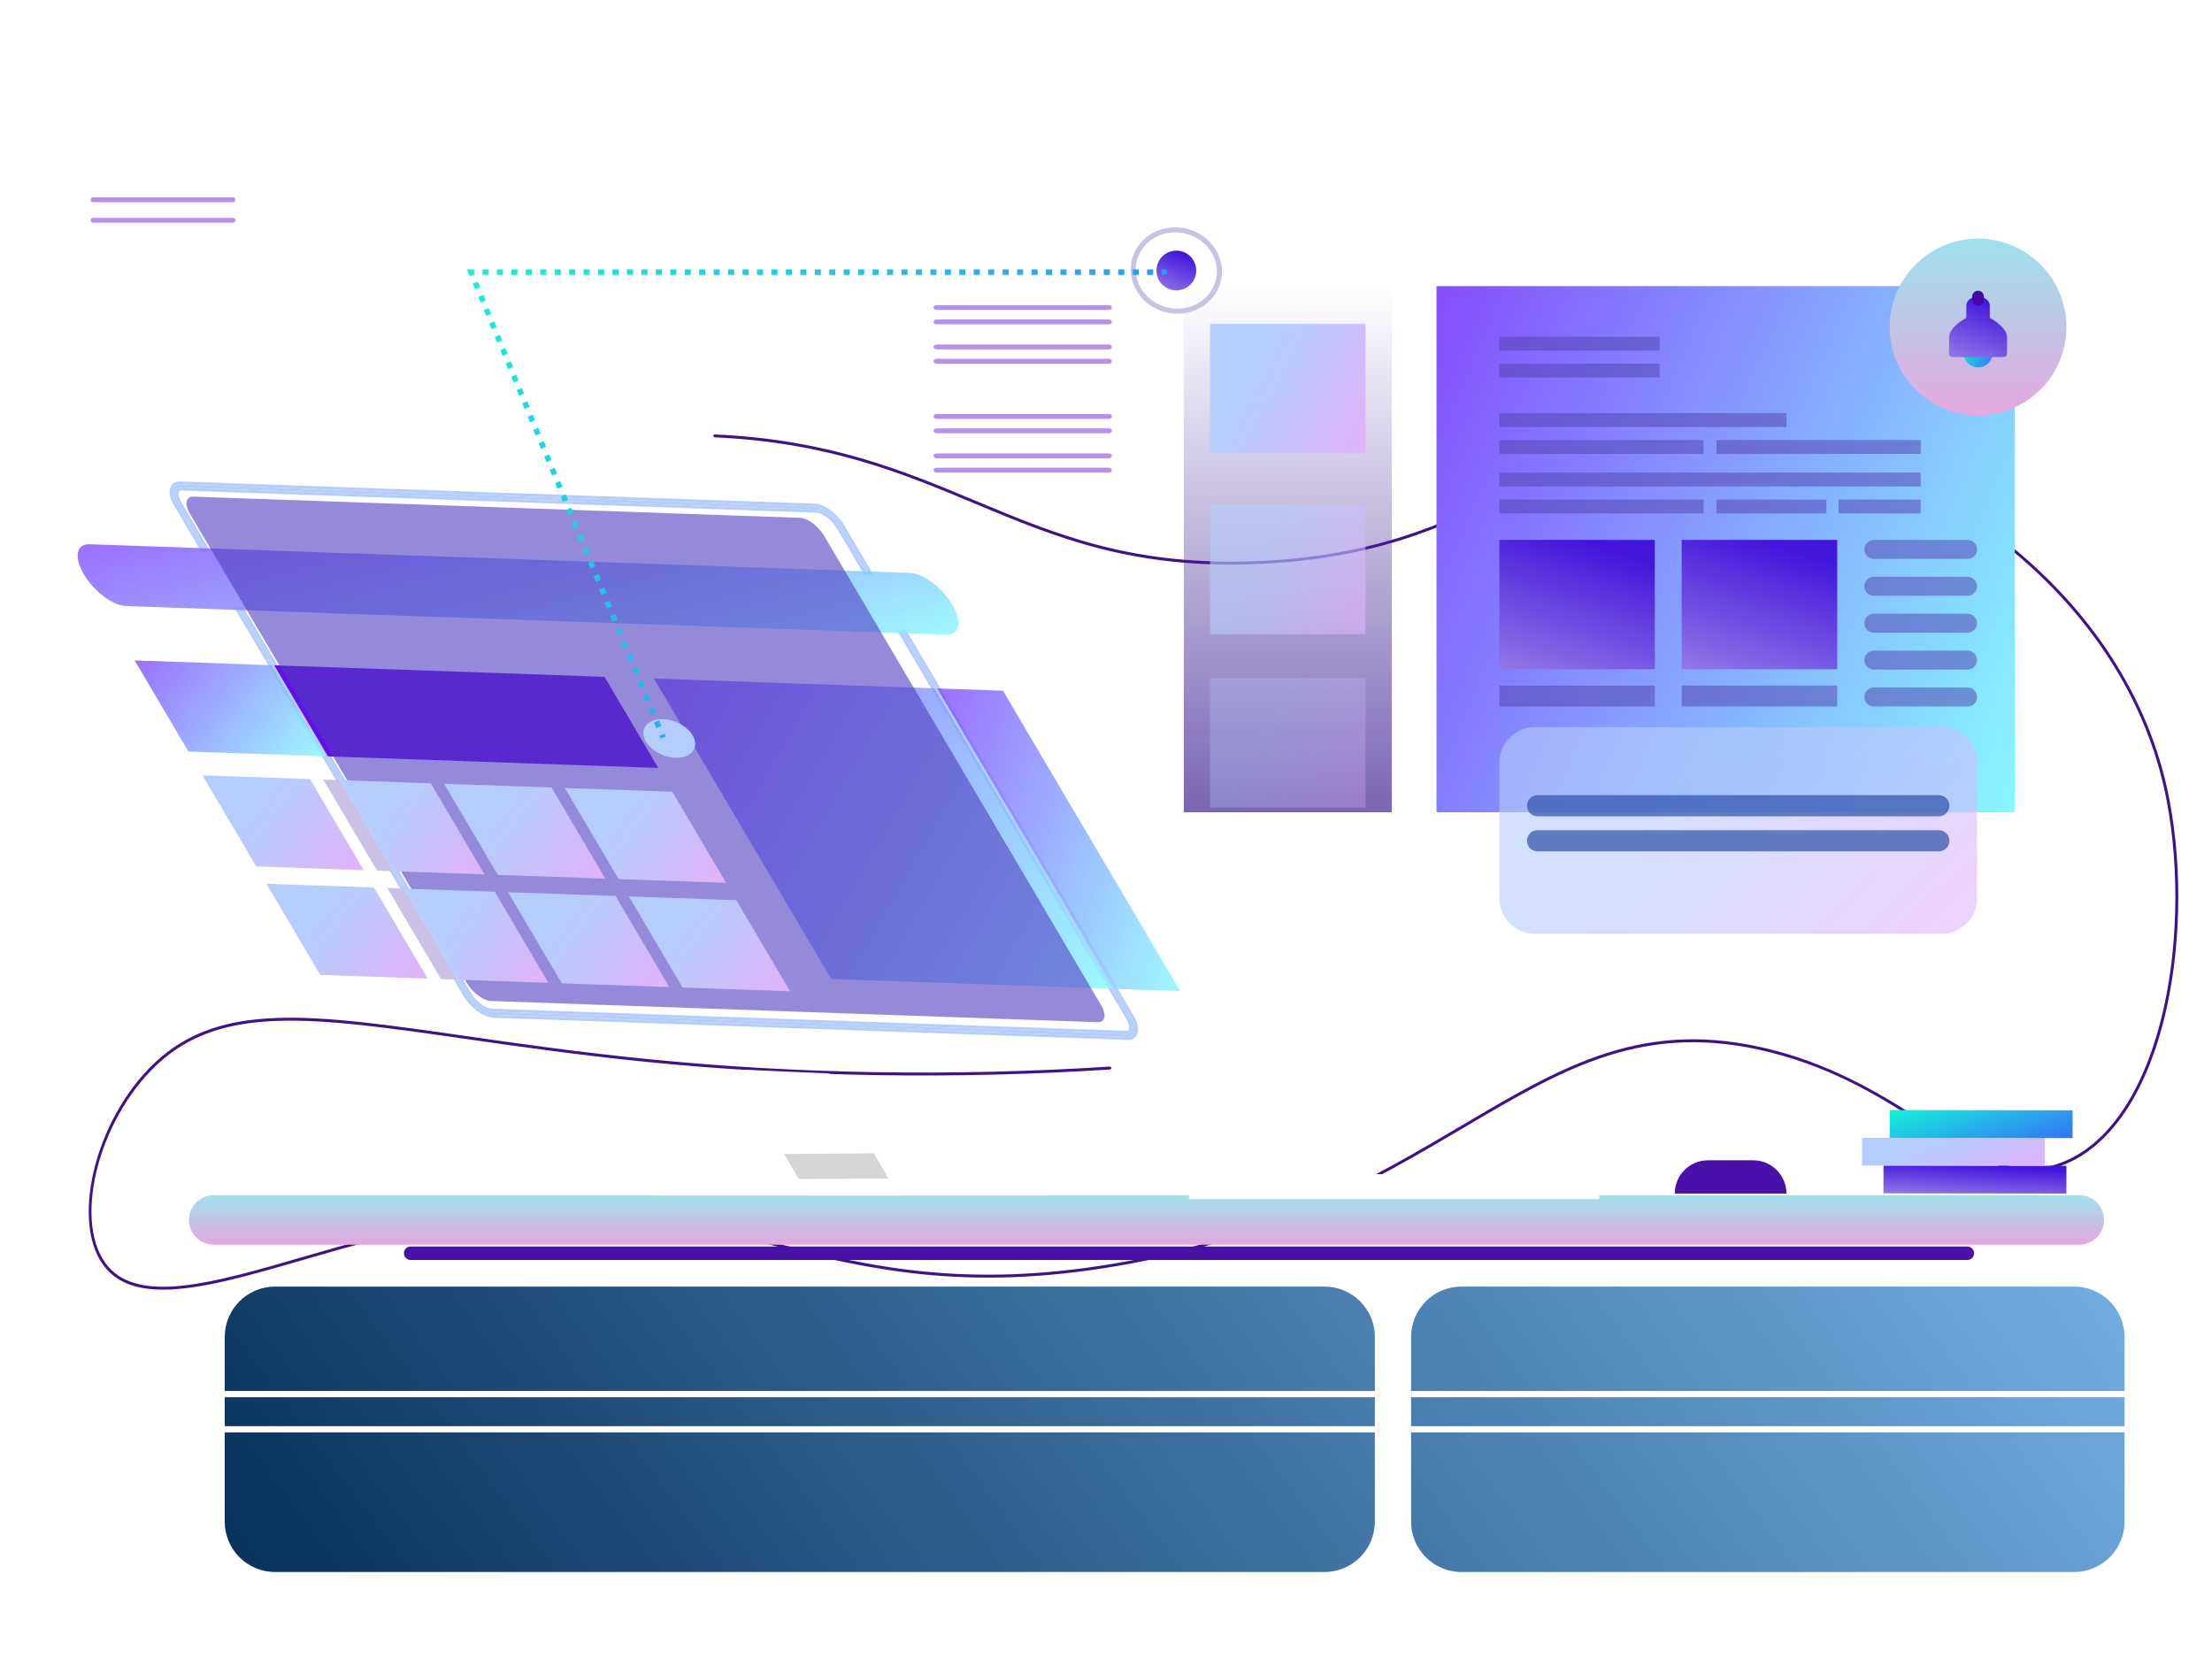 <svg width="200" height="150" viewBox="0 0 200 150" fill="none" xmlns="http://www.w3.org/2000/svg">
<path d="M14.744 116.605C12.568 116.605 10.807 116.082 9.62 114.731C6.237 110.884 8.471 101.315 13.966 96.115C19.913 90.488 28.265 91.686 42.101 93.67C46.896 94.358 52.331 95.137 58.549 95.757C72.11 97.11 86.169 97.339 100.339 96.438C100.413 96.434 100.474 96.489 100.479 96.562C100.483 96.634 100.428 96.696 100.356 96.701C86.172 97.602 72.097 97.374 58.523 96.019C52.3 95.398 46.862 94.618 42.064 93.93C28.305 91.958 20.001 90.767 14.147 96.307C8.742 101.421 6.516 110.803 9.818 114.558C12.755 117.899 19.512 115.937 27.335 113.664C29.467 113.044 31.672 112.404 33.902 111.841C50.688 107.606 60.47 110.017 69.93 112.349C78.411 114.44 87.182 116.602 101.091 114.185C115.309 111.714 124.299 106.406 132.231 101.722C141.439 96.285 148.712 91.991 160.205 94.915C166.221 96.446 170.665 99.305 174.236 101.603C178.676 104.459 182.183 106.715 186.405 105.103C190.473 103.55 193.659 98.979 195.376 92.232C196.922 86.156 197.114 78.721 195.892 72.343C192.292 53.565 173.903 41.308 158.429 39.308C149.186 38.113 143.845 40.867 137.66 44.055C131.852 47.049 125.269 50.442 114.11 50.979C102.5 51.538 95.516 48.617 88.119 45.525C81.622 42.809 74.903 40.001 64.62 39.543C64.547 39.539 64.491 39.478 64.494 39.405C64.497 39.335 64.555 39.28 64.625 39.28C64.627 39.28 64.629 39.28 64.631 39.28C74.962 39.74 81.702 42.558 88.221 45.282C95.589 48.362 102.55 51.269 114.097 50.716C125.2 50.181 131.755 46.802 137.54 43.821C143.764 40.613 149.14 37.843 158.463 39.047C174.029 41.058 192.527 53.394 196.151 72.294C197.38 78.708 197.186 86.185 195.631 92.297C193.893 99.13 190.65 103.765 186.5 105.349C182.152 107.009 178.596 104.721 174.094 101.824C170.354 99.418 166.114 96.69 160.14 95.17C148.751 92.272 141.52 96.542 132.365 101.949C124.414 106.644 115.402 111.965 101.136 114.444C87.173 116.872 78.375 114.703 69.867 112.605C60.004 110.173 50.688 107.877 33.967 112.096C31.741 112.658 29.538 113.298 27.409 113.917C22.58 115.319 18.153 116.605 14.744 116.605Z" fill="#40128A"/>
<path d="M188.005 112.537H19.32C18.085 112.537 17.083 111.535 17.083 110.3C17.083 109.064 18.085 108.062 19.32 108.062H188.005C189.241 108.062 190.242 109.064 190.242 110.3C190.242 111.535 189.241 112.537 188.005 112.537Z" fill="url(#paint0_linear)"/>
<path d="M186.836 105.406L170.299 105.384L170.296 107.893L186.833 107.915L186.836 105.406Z" fill="url(#paint1_linear)"/>
<g filter="url(#filter0_b)">
<path d="M184.894 102.895L168.357 102.872L168.354 105.381L184.891 105.404L184.894 102.895Z" fill="url(#paint2_linear)"/>
</g>
<path d="M187.398 100.39L170.861 100.367L170.857 102.876L187.394 102.899L187.398 100.39Z" fill="url(#paint3_linear)"/>
<path d="M161.523 107.916H151.422C151.422 106.255 152.768 104.909 154.428 104.909H158.517C160.177 104.909 161.523 106.255 161.523 107.916Z" fill="#4A10AA"/>
<path d="M177.875 113.926H37.131C36.794 113.926 36.52 113.652 36.52 113.314C36.52 112.976 36.794 112.702 37.131 112.702H177.875C178.213 112.702 178.487 112.976 178.487 113.314C178.487 113.652 178.213 113.926 177.875 113.926Z" fill="#4A11A9"/>
<path d="M16.471 44.087L73.819 46.09C74.472 46.113 75.406 46.816 75.904 47.659L78.263 51.658L78.491 51.666L76.131 47.666C75.54 46.664 74.425 45.826 73.647 45.798L16.299 43.796C15.522 43.769 15.371 44.563 15.963 45.565L18.322 49.564L18.548 49.572L16.189 45.573C15.691 44.731 15.819 44.065 16.471 44.087Z" fill="#B5CDFB"/>
<path fill-rule="evenodd" clip-rule="evenodd" d="M73.885 45.829C73.803 45.811 73.723 45.801 73.647 45.798L16.299 43.795C15.765 43.777 15.527 44.146 15.622 44.704C15.665 44.958 15.777 45.251 15.962 45.565L18.322 49.564L18.548 49.572L16.188 45.573C16.167 45.537 16.147 45.502 16.128 45.467C15.969 45.17 15.889 44.899 15.885 44.677C15.878 44.307 16.08 44.073 16.471 44.087L73.819 46.089C73.828 46.09 73.837 46.09 73.847 46.091C74.498 46.132 75.413 46.827 75.903 47.658L78.263 51.657L78.49 51.665L76.131 47.666C76.11 47.631 76.089 47.596 76.067 47.562C75.523 46.703 74.61 45.985 73.885 45.829ZM16.462 44.351L73.809 46.353C74.058 46.362 74.402 46.508 74.76 46.777C75.112 47.042 75.446 47.403 75.676 47.792L78.109 51.916L78.963 51.946L76.358 47.532C76.043 46.998 75.593 46.513 75.118 46.155C74.649 45.803 74.123 45.55 73.656 45.534L16.308 43.531C16.069 43.523 15.85 43.577 15.676 43.709C15.501 43.841 15.398 44.032 15.358 44.245C15.28 44.656 15.425 45.174 15.735 45.699L18.168 49.823L19.02 49.852L16.416 45.439C16.416 45.439 16.416 45.439 16.416 45.439C16.181 45.041 16.124 44.733 16.158 44.555C16.174 44.473 16.206 44.428 16.241 44.402C16.277 44.374 16.343 44.347 16.462 44.351Z" fill="#B5CDFB"/>
<path d="M102.281 91.986L100.76 89.409L84.732 62.244L81.788 57.255L81.561 57.248L84.504 62.236L100.533 89.401L102.054 91.978C102.55 92.819 102.424 93.487 101.771 93.464L44.423 91.461C43.772 91.438 42.835 90.733 42.339 89.892L41.567 88.585L36.706 80.347L35.782 78.78L30.922 70.543L29.651 68.389L24.789 60.151L21.846 55.162L21.62 55.154L24.563 60.142L29.425 68.381L30.695 70.535L35.556 78.772L36.48 80.338L41.341 88.577L42.113 89.885C42.704 90.887 43.819 91.725 44.596 91.752L101.943 93.755C102.722 93.782 102.873 92.988 102.281 91.986Z" fill="#B5CDFB"/>
<path fill-rule="evenodd" clip-rule="evenodd" d="M81.943 56.997L84.96 62.11L102.509 91.852C102.819 92.377 102.965 92.895 102.886 93.307C102.846 93.52 102.743 93.71 102.568 93.843C102.394 93.974 102.174 94.028 101.935 94.02L44.587 92.017C44.12 92.001 43.595 91.749 43.127 91.396C42.651 91.039 42.201 90.553 41.886 90.019L36.254 80.474L24.337 60.278L21.148 54.874L22.001 54.904L29.879 68.256L36.01 78.646L41.796 88.452L42.567 89.759C42.796 90.147 43.13 90.508 43.483 90.773C43.842 91.043 44.186 91.189 44.434 91.198L101.781 93.201C101.9 93.204 101.966 93.177 102.002 93.15C102.037 93.123 102.069 93.079 102.085 92.996C102.118 92.818 102.061 92.509 101.827 92.113L81.09 56.967L81.943 56.997ZM102.054 91.978C102.076 92.014 102.096 92.05 102.114 92.085C102.271 92.377 102.351 92.645 102.357 92.865C102.368 93.24 102.166 93.478 101.772 93.465L44.424 91.462C44.415 91.462 44.406 91.461 44.397 91.46C43.747 91.419 42.829 90.722 42.34 89.893L21.847 55.163L21.621 55.155L42.114 89.885C42.134 89.92 42.155 89.955 42.177 89.989C42.721 90.848 43.635 91.567 44.359 91.723C44.441 91.74 44.52 91.751 44.596 91.753L101.944 93.756C102.483 93.775 102.721 93.4 102.621 92.836C102.576 92.585 102.464 92.296 102.282 91.987L81.79 57.256L81.562 57.248L102.054 91.978Z" fill="#B5CDFB"/>
<path d="M81.283 108.092H72.965L66.667 96.701L74.985 97.056L81.283 108.092Z" fill="white"/>
<path opacity="0.2" d="M80.332 106.557L72.225 106.616L70.901 104.34L79.009 104.28L80.332 106.557Z" fill="#303030"/>
<path d="M94.671 108.092H59.408V107.897C59.408 107.19 59.982 106.616 60.689 106.616H93.39C94.098 106.616 94.671 107.19 94.671 107.897V108.092Z" fill="white"/>
<path opacity="0.81" d="M8.099 49.207L18.322 49.564L18.547 49.572L19.731 49.613L77.079 51.616L78.263 51.657L78.49 51.665L82.278 51.798C83.474 51.839 85.183 53.124 86.094 54.668C87.004 56.211 86.772 57.43 85.577 57.388L81.788 57.256L81.561 57.248L80.377 57.206L23.029 55.204L21.846 55.162L21.62 55.154L11.398 54.797C10.201 54.756 8.492 53.469 7.582 51.927C6.671 50.382 6.902 49.165 8.099 49.207Z" fill="url(#paint4_linear)"/>
<path opacity="0.81" d="M83.321 62.195L59.124 61.35L75.153 88.515L99.35 89.36L100.533 89.401L84.504 62.236L83.321 62.195Z" fill="url(#paint5_linear)"/>
<path opacity="0.81" d="M90.687 62.452L84.732 62.244L100.761 89.409L106.715 89.617L90.687 62.452Z" fill="url(#paint6_linear)"/>
<path opacity="0.81" d="M12.176 59.711L17.037 67.95L29.425 68.382L24.564 60.143L12.176 59.711Z" fill="url(#paint7_linear)"/>
<path d="M54.657 61.194L25.973 60.193L24.789 60.151L29.65 68.39L30.834 68.431L59.519 69.433L54.657 61.194Z" fill="#6210E7"/>
<path d="M144.592 108.411H107.502V107.629C107.502 106.819 108.159 106.161 108.97 106.161H143.124C143.934 106.161 144.592 106.819 144.592 107.629V108.411Z" fill="white"/>
<g opacity="0.6" filter="url(#filter1_b)">
<path d="M99.544 90.865L98.59 89.247L76.319 51.503L74.525 48.464C74.004 47.58 73.025 46.844 72.341 46.82L17.475 44.904C16.79 44.88 16.656 45.577 17.178 46.461L18.971 49.501L22.27 55.091H22.27L25.213 60.079L30.074 68.318L31.345 70.472L36.368 78.985L37.13 80.275L41.991 88.514L42.196 88.862C42.718 89.746 43.697 90.482 44.383 90.506L99.248 92.422C99.933 92.446 100.066 91.749 99.544 90.865Z" fill="#4F3CC0"/>
</g>
<path fill-rule="evenodd" clip-rule="evenodd" d="M132.138 142.133H187.537C190.051 142.133 192.09 140.095 192.09 137.58V120.881C192.09 118.367 190.051 116.328 187.537 116.328H132.138C129.623 116.328 127.585 118.367 127.585 120.881V137.58C127.585 140.095 129.623 142.133 132.138 142.133ZM24.873 142.134H119.755C122.27 142.134 124.309 140.095 124.309 137.58V120.881C124.309 118.367 122.27 116.328 119.755 116.328H24.873C22.358 116.328 20.319 118.367 20.319 120.881V137.58C20.319 140.095 22.358 142.134 24.873 142.134Z" fill="url(#paint8_linear)"/>
<path d="M195.627 129.512H18.424C17.391 129.512 16.551 128.671 16.551 127.638C16.551 126.605 17.391 125.765 18.424 125.765H195.627C196.66 125.765 197.501 126.605 197.501 127.638C197.501 128.671 196.66 129.512 195.627 129.512ZM18.424 126.328C17.702 126.328 17.114 126.916 17.114 127.638C17.114 128.361 17.702 128.948 18.424 128.948H195.627C196.35 128.948 196.937 128.361 196.937 127.638C196.937 126.916 196.35 126.328 195.627 126.328H18.424Z" fill="white"/>
<path d="M62.782 67.672C63.11 66.848 62.361 65.775 61.108 65.276C59.856 64.776 58.574 65.039 58.245 65.863C57.917 66.687 58.666 67.76 59.918 68.26C61.171 68.76 62.453 68.497 62.782 67.672Z" fill="#B5CDFB"/>
<path d="M100.261 28.029H84.682C84.532 28.029 84.41 27.931 84.41 27.809C84.41 27.686 84.532 27.588 84.682 27.588H100.261C100.412 27.588 100.533 27.686 100.533 27.809C100.533 27.931 100.412 28.029 100.261 28.029Z" fill="#B590F1"/>
<path d="M100.261 37.876H84.682C84.532 37.876 84.41 37.778 84.41 37.655C84.41 37.533 84.532 37.435 84.682 37.435H100.261C100.412 37.435 100.533 37.533 100.533 37.655C100.533 37.778 100.412 37.876 100.261 37.876Z" fill="#B590F1"/>
<path d="M100.261 31.59H84.682C84.532 31.59 84.41 31.491 84.41 31.369C84.41 31.247 84.532 31.148 84.682 31.148H100.261C100.412 31.148 100.533 31.247 100.533 31.369C100.533 31.491 100.412 31.59 100.261 31.59Z" fill="#B590F1"/>
<path d="M100.261 41.437H84.682C84.532 41.437 84.41 41.338 84.41 41.216C84.41 41.094 84.532 40.995 84.682 40.995H100.261C100.412 40.995 100.533 41.094 100.533 41.216C100.533 41.338 100.412 41.437 100.261 41.437Z" fill="#B590F1"/>
<path d="M100.261 29.325H84.682C84.532 29.325 84.41 29.226 84.41 29.104C84.41 28.982 84.532 28.883 84.682 28.883H100.261C100.412 28.883 100.533 28.982 100.533 29.104C100.533 29.226 100.412 29.325 100.261 29.325Z" fill="#B590F1"/>
<path d="M100.261 39.171H84.682C84.532 39.171 84.41 39.072 84.41 38.95C84.41 38.828 84.532 38.73 84.682 38.73H100.261C100.412 38.73 100.533 38.828 100.533 38.95C100.533 39.072 100.412 39.171 100.261 39.171Z" fill="#B590F1"/>
<path d="M100.261 32.884H84.682C84.532 32.884 84.41 32.785 84.41 32.663C84.41 32.541 84.532 32.442 84.682 32.442H100.261C100.412 32.442 100.533 32.541 100.533 32.663C100.533 32.785 100.412 32.884 100.261 32.884Z" fill="#B590F1"/>
<path d="M100.261 42.731H84.682C84.532 42.731 84.41 42.632 84.41 42.51C84.41 42.388 84.532 42.289 84.682 42.289H100.261C100.412 42.289 100.533 42.388 100.533 42.51C100.533 42.632 100.412 42.731 100.261 42.731Z" fill="#B590F1"/>
<path d="M21.063 18.282H8.414C8.292 18.282 8.193 18.184 8.193 18.062C8.193 17.939 8.292 17.841 8.414 17.841H21.063C21.185 17.841 21.284 17.939 21.284 18.062C21.284 18.184 21.185 18.282 21.063 18.282Z" fill="#B590F1"/>
<path d="M21.063 20.136H8.414C8.292 20.136 8.193 20.037 8.193 19.915C8.193 19.793 8.292 19.694 8.414 19.694H21.063C21.185 19.694 21.284 19.793 21.284 19.915C21.284 20.037 21.185 20.136 21.063 20.136Z" fill="#B590F1"/>
<path d="M35.555 78.772L30.695 70.535L29.229 70.484L34.089 78.721L35.555 78.772Z" fill="#CBC1E7"/>
<g filter="url(#filter2_b)">
<path d="M36.965 78.821L43.808 79.06L38.947 70.823L32.105 70.584L30.922 70.543L35.782 78.78L36.965 78.821Z" fill="url(#paint9_linear)"/>
</g>
<path d="M35.014 80.287L39.875 88.526L41.341 88.577L36.48 80.338L35.014 80.287Z" fill="#CBC1E7"/>
<g filter="url(#filter3_b)">
<path d="M65.649 79.823L60.789 71.587L51.072 71.247L55.932 79.484L65.649 79.823Z" fill="url(#paint10_linear)"/>
</g>
<g filter="url(#filter4_b)">
<path d="M54.728 79.442L49.868 71.204L40.151 70.865L45.012 79.102L54.728 79.442Z" fill="url(#paint11_linear)"/>
</g>
<g filter="url(#filter5_b)">
<path d="M28.025 70.442L18.307 70.103L23.167 78.34L32.885 78.679L28.025 70.442Z" fill="url(#paint12_linear)"/>
</g>
<g filter="url(#filter6_b)">
<path d="M66.574 81.39L56.857 81.051L61.718 89.289L71.435 89.629L66.574 81.39Z" fill="url(#paint13_linear)"/>
</g>
<g filter="url(#filter7_b)">
<path d="M45.935 80.67L50.797 88.909L60.513 89.248L55.652 81.009L45.935 80.67Z" fill="url(#paint14_linear)"/>
</g>
<g filter="url(#filter8_b)">
<path d="M37.89 80.388L36.706 80.347L41.567 88.585L42.751 88.627L49.593 88.865L44.732 80.627L37.89 80.388Z" fill="url(#paint15_linear)"/>
</g>
<g filter="url(#filter9_b)">
<path d="M24.092 79.906L28.953 88.145L38.671 88.484L33.81 80.246L24.092 79.906Z" fill="url(#paint16_linear)"/>
</g>
<path d="M182.171 25.87H129.881V73.443H182.171V25.87Z" fill="url(#paint17_linear)"/>
<path opacity="0.7" d="M125.842 25.87H107.038V73.443H125.842V25.87Z" fill="url(#paint18_linear)"/>
<g filter="url(#filter10_b)">
<path d="M123.469 29.291H109.41V40.99H123.469V29.291Z" fill="url(#paint19_linear)"/>
</g>
<path d="M149.619 48.815H135.561V60.513H149.619V48.815Z" fill="url(#paint20_linear)"/>
<path d="M166.111 48.815H152.053V60.513H166.111V48.815Z" fill="url(#paint21_linear)"/>
<g opacity="0.6" filter="url(#filter11_b)">
<path d="M123.469 45.639H109.41V57.338H123.469V45.639Z" fill="url(#paint22_linear)"/>
</g>
<g opacity="0.3" filter="url(#filter12_b)">
<path d="M123.47 61.318H109.411V73.017H123.47V61.318Z" fill="url(#paint23_linear)"/>
</g>
<path d="M161.527 37.352H135.561V38.605H161.527V37.352Z" fill="#5144AF" fill-opacity="0.53"/>
<path d="M150.054 32.884H135.561V34.137H150.054V32.884Z" fill="#5144AF" fill-opacity="0.53"/>
<path d="M150.054 30.447H135.561V31.701H150.054V30.447Z" fill="#5144AF" fill-opacity="0.53"/>
<path d="M173.664 42.73H135.561V43.984H173.664V42.73Z" fill="#5144AF" fill-opacity="0.53"/>
<path d="M149.619 61.984H135.561V63.879H149.619V61.984Z" fill="#5144AF" fill-opacity="0.53"/>
<path d="M166.111 61.984H152.053V63.879H166.111V61.984Z" fill="#5144AF" fill-opacity="0.53"/>
<path d="M154.029 39.787H135.561V41.041H154.029V39.787Z" fill="#5144AF" fill-opacity="0.53"/>
<path d="M154.029 45.168H135.561V46.421H154.029V45.168Z" fill="#5144AF" fill-opacity="0.53"/>
<path d="M173.664 39.787H155.195V41.041H173.664V39.787Z" fill="#5144AF" fill-opacity="0.53"/>
<path d="M165.136 45.168H155.195V46.421H165.136V45.168Z" fill="#5144AF" fill-opacity="0.53"/>
<path d="M173.664 45.168H166.225V46.421H173.664V45.168Z" fill="#5144AF" fill-opacity="0.53"/>
<path d="M177.9 48.815H169.428C168.954 48.815 168.569 49.199 168.569 49.673C168.569 50.147 168.954 50.531 169.428 50.531H177.9C178.374 50.531 178.759 50.147 178.759 49.673C178.759 49.199 178.374 48.815 177.9 48.815Z" fill="#5144AF" fill-opacity="0.53"/>
<path d="M177.9 52.151H169.428C168.954 52.151 168.569 52.536 168.569 53.01C168.569 53.484 168.954 53.868 169.428 53.868H177.9C178.374 53.868 178.759 53.484 178.759 53.01C178.759 52.536 178.374 52.151 177.9 52.151Z" fill="#5144AF" fill-opacity="0.53"/>
<path d="M177.9 55.488H169.428C168.954 55.488 168.569 55.873 168.569 56.347C168.569 56.821 168.954 57.205 169.428 57.205H177.9C178.374 57.205 178.759 56.821 178.759 56.347C178.759 55.873 178.374 55.488 177.9 55.488Z" fill="#5144AF" fill-opacity="0.53"/>
<path d="M177.9 58.825H169.428C168.954 58.825 168.569 59.209 168.569 59.684C168.569 60.157 168.954 60.542 169.428 60.542H177.9C178.374 60.542 178.759 60.157 178.759 59.684C178.759 59.209 178.374 58.825 177.9 58.825Z" fill="#5144AF" fill-opacity="0.53"/>
<path d="M177.9 62.162H169.428C168.954 62.162 168.569 62.546 168.569 63.02C168.569 63.494 168.954 63.879 169.428 63.879H177.9C178.374 63.879 178.759 63.494 178.759 63.02C178.759 62.546 178.374 62.162 177.9 62.162Z" fill="#5144AF" fill-opacity="0.53"/>
<path d="M178.846 37.557C183.258 37.557 186.835 33.98 186.835 29.568C186.835 25.156 183.258 21.579 178.846 21.579C174.434 21.579 170.857 25.156 170.857 29.568C170.857 33.98 174.434 37.557 178.846 37.557Z" fill="url(#paint24_linear)"/>
<g opacity="0.6" filter="url(#filter13_b)">
<path d="M175.541 65.745H138.778C137.001 65.745 135.561 67.186 135.561 68.963V81.215C135.561 82.992 137.001 84.432 138.778 84.432H175.541C177.318 84.432 178.758 82.992 178.758 81.215V68.963C178.758 67.186 177.318 65.745 175.541 65.745Z" fill="url(#paint25_linear)"/>
</g>
<path d="M175.299 71.893H139.02C138.491 71.893 138.062 72.322 138.062 72.851C138.062 73.381 138.491 73.81 139.02 73.81H175.299C175.829 73.81 176.258 73.381 176.258 72.851C176.258 72.322 175.829 71.893 175.299 71.893Z" fill="#2F52AA" fill-opacity="0.71"/>
<path d="M175.299 75.061H139.02C138.491 75.061 138.062 75.49 138.062 76.019C138.062 76.549 138.491 76.978 139.02 76.978H175.299C175.829 76.978 176.258 76.549 176.258 76.019C176.258 75.49 175.829 75.061 175.299 75.061Z" fill="#2F52AA" fill-opacity="0.71"/>
<path d="M106.461 28.362C104.191 28.362 102.296 26.613 102.238 24.465C102.21 23.46 102.586 22.506 103.296 21.776C104.062 20.988 105.115 20.555 106.261 20.555C108.531 20.555 110.426 22.303 110.484 24.452C110.511 25.456 110.136 26.411 109.426 27.14C108.659 27.928 107.606 28.362 106.461 28.362ZM106.261 21.011C105.24 21.011 104.303 21.396 103.623 22.095C103 22.735 102.67 23.572 102.694 24.452C102.745 26.357 104.435 27.906 106.461 27.906C107.482 27.906 108.419 27.521 109.099 26.822C109.722 26.182 110.052 25.345 110.028 24.465C109.976 22.56 108.286 21.011 106.261 21.011Z" fill="#CBC1E7"/>
<path d="M106.361 26.256C107.353 26.256 108.158 25.451 108.158 24.459C108.158 23.467 107.353 22.662 106.361 22.662C105.369 22.662 104.564 23.467 104.564 24.459C104.564 25.451 105.369 26.256 106.361 26.256Z" fill="url(#paint26_linear)"/>
<path d="M42.587 24.606V24.356H42.213L42.355 24.702L42.587 24.606ZM105.3 24.856C105.438 24.856 105.55 24.744 105.55 24.606C105.55 24.468 105.438 24.356 105.3 24.356V24.856ZM60.193 66.591L60.088 66.337L59.625 66.528L59.73 66.782L60.193 66.591ZM59.801 65.644L59.591 65.135L59.129 65.326L59.339 65.835L59.801 65.644ZM59.305 64.441L59.095 63.933L58.633 64.124L58.843 64.632L59.305 64.441ZM58.808 63.239L58.598 62.73L58.136 62.921L58.346 63.43L58.808 63.239ZM58.312 62.037L58.102 61.528L57.64 61.719L57.85 62.227L58.312 62.037ZM57.815 60.834L57.605 60.326L57.143 60.517L57.353 61.025L57.815 60.834ZM57.319 59.632L57.109 59.123L56.647 59.314L56.857 59.823L57.319 59.632ZM56.823 58.43L56.613 57.921L56.15 58.112L56.36 58.621L56.823 58.43ZM56.326 57.227L56.116 56.719L55.654 56.91L55.864 57.418L56.326 57.227ZM55.83 56.025L55.62 55.517L55.158 55.708L55.368 56.216L55.83 56.025ZM55.333 54.823L55.123 54.314L54.661 54.505L54.871 55.014L55.333 54.823ZM54.837 53.62L54.627 53.112L54.165 53.303L54.375 53.812L54.837 53.62ZM54.34 52.418L54.13 51.91L53.668 52.1L53.878 52.609L54.34 52.418ZM53.844 51.216L53.634 50.707L53.172 50.898L53.382 51.407L53.844 51.216ZM53.348 50.014L53.138 49.505L52.675 49.696L52.885 50.205L53.348 50.014ZM52.851 48.812L52.641 48.303L52.179 48.493L52.389 49.002L52.851 48.812ZM52.355 47.609L52.145 47.1L51.683 47.291L51.893 47.8L52.355 47.609ZM51.858 46.407L51.648 45.898L51.186 46.089L51.396 46.598L51.858 46.407ZM51.362 45.205L51.152 44.696L50.69 44.887L50.9 45.395L51.362 45.205ZM50.865 44.002L50.655 43.493L50.193 43.684L50.403 44.193L50.865 44.002ZM50.369 42.8L50.159 42.291L49.697 42.482L49.907 42.991L50.369 42.8ZM49.873 41.597L49.663 41.089L49.2 41.28L49.41 41.788L49.873 41.597ZM49.376 40.395L49.166 39.886L48.704 40.078L48.914 40.586L49.376 40.395ZM48.88 39.193L48.67 38.684L48.208 38.875L48.418 39.384L48.88 39.193ZM48.383 37.991L48.173 37.482L47.711 37.673L47.921 38.181L48.383 37.991ZM47.887 36.788L47.677 36.28L47.215 36.471L47.425 36.979L47.887 36.788ZM47.39 35.586L47.18 35.078L46.718 35.268L46.928 35.777L47.39 35.586ZM46.894 34.384L46.684 33.875L46.222 34.066L46.432 34.575L46.894 34.384ZM46.398 33.181L46.188 32.673L45.725 32.864L45.935 33.372L46.398 33.181ZM45.901 31.979L45.691 31.471L45.229 31.661L45.439 32.17L45.901 31.979ZM45.405 30.777L45.195 30.268L44.733 30.459L44.943 30.968L45.405 30.777ZM44.908 29.575L44.698 29.066L44.236 29.257L44.446 29.765L44.908 29.575ZM44.412 28.372L44.202 27.863L43.74 28.055L43.95 28.563L44.412 28.372ZM43.915 27.17L43.705 26.661L43.243 26.852L43.453 27.361L43.915 27.17ZM43.419 25.968L43.209 25.459L42.747 25.65L42.957 26.159L43.419 25.968ZM42.923 24.765L42.818 24.511L42.355 24.702L42.46 24.956L42.923 24.765ZM42.587 24.856H42.863V24.356H42.587V24.856ZM43.617 24.856H44.169V24.356H43.617V24.856ZM44.923 24.856H45.476V24.356H44.923V24.856ZM46.23 24.856H46.783V24.356H46.23V24.856ZM47.536 24.856H48.089V24.356H47.536V24.856ZM48.843 24.856H49.396V24.356H48.843V24.856ZM50.149 24.856H50.702V24.356H50.149V24.856ZM51.456 24.856H52.009V24.356H51.456V24.856ZM52.762 24.856H53.315V24.356H52.762V24.856ZM54.069 24.856H54.622V24.356H54.069V24.856ZM55.376 24.856H55.928V24.356H55.376V24.856ZM56.682 24.856H57.235V24.356H56.682V24.856ZM57.989 24.856H58.541V24.356H57.989V24.856ZM59.295 24.856H59.848V24.356H59.295V24.856ZM60.602 24.856H61.154V24.356H60.602V24.856ZM61.908 24.856H62.461V24.356H61.908V24.856ZM63.215 24.856H63.768V24.356H63.215V24.856ZM64.521 24.856H65.074V24.356H64.521V24.856ZM65.828 24.856H66.381V24.356H65.828V24.856ZM67.134 24.856H67.687V24.356H67.134V24.856ZM68.441 24.856H68.994V24.356H68.441V24.856ZM69.747 24.856H70.3V24.356H69.747V24.856ZM71.054 24.856H71.607V24.356H71.054V24.856ZM72.36 24.856H72.913V24.356H72.36V24.856ZM73.667 24.856H74.22V24.356H73.667V24.856ZM74.974 24.856H75.526V24.356H74.974V24.856ZM76.28 24.856H76.833V24.356H76.28V24.856ZM77.587 24.856H78.139V24.356H77.587V24.856ZM78.893 24.856H79.446V24.356H78.893V24.856ZM80.2 24.856H80.752V24.356H80.2V24.856ZM81.506 24.856H82.059V24.356H81.506V24.856ZM82.813 24.856H83.366V24.356H82.813V24.856ZM84.119 24.856H84.672V24.356H84.119V24.856ZM85.426 24.856H85.979V24.356H85.426V24.856ZM86.732 24.856H87.285V24.356H86.732V24.856ZM88.039 24.856H88.592V24.356H88.039V24.856ZM89.345 24.856H89.898V24.356H89.345V24.856ZM90.652 24.856H91.205V24.356H90.652V24.856ZM91.959 24.856H92.511V24.356H91.959V24.856ZM93.265 24.856H93.818V24.356H93.265V24.856ZM94.572 24.856H95.124V24.356H94.572V24.856ZM95.878 24.856H96.431V24.356H95.878V24.856ZM97.185 24.856H97.737V24.356H97.185V24.856ZM98.491 24.856H99.044V24.356H98.491V24.856ZM99.798 24.856H100.351V24.356H99.798V24.856ZM101.104 24.856H101.657V24.356H101.104V24.856ZM102.411 24.856H102.964V24.356H102.411V24.856ZM103.717 24.856H104.27V24.356H103.717V24.856ZM105.024 24.856H105.3V24.356H105.024V24.856Z" fill="url(#paint27_linear)"/>
<path d="M178.847 33.21C179.572 33.21 180.161 32.621 180.161 31.895C180.161 31.169 179.572 30.581 178.847 30.581C178.121 30.581 177.532 31.169 177.532 31.895C177.532 32.621 178.121 33.21 178.847 33.21Z" fill="url(#paint28_linear)"/>
<path d="M177.787 27.638V28.742C177.787 28.742 176.227 29.537 176.227 30.517V31.984C176.227 32.151 176.362 32.286 176.529 32.286L181.165 32.286C181.332 32.286 181.468 32.151 181.468 31.983V30.517C181.468 29.537 179.908 28.742 179.908 28.742V27.638C179.908 26.591 177.787 26.546 177.787 27.638Z" fill="url(#paint29_linear)"/>
<path d="M179.376 26.818C179.376 26.526 179.139 26.289 178.847 26.289C178.554 26.289 178.317 26.526 178.317 26.818V27.099C178.317 27.392 178.554 27.628 178.847 27.628C179.139 27.628 179.376 27.392 179.376 27.099V26.818Z" fill="#4405AA"/>
<defs>
<filter id="filter0_b" x="165.548" y="100.066" width="22.152" height="8.143" filterUnits="userSpaceOnUse" color-interpolation-filters="sRGB">
<feFlood flood-opacity="0" result="BackgroundImageFix"/>
<feGaussianBlur in="BackgroundImage" stdDeviation="1.403"/>
<feComposite in2="SourceAlpha" operator="in" result="effect1_backgroundBlur"/>
<feBlend mode="normal" in="SourceGraphic" in2="effect1_backgroundBlur" result="shape"/>
</filter>
<filter id="filter1_b" x="14.053" y="42.097" width="88.615" height="53.131" filterUnits="userSpaceOnUse" color-interpolation-filters="sRGB">
<feFlood flood-opacity="0" result="BackgroundImageFix"/>
<feGaussianBlur in="BackgroundImage" stdDeviation="1.403"/>
<feComposite in2="SourceAlpha" operator="in" result="effect1_backgroundBlur"/>
<feBlend mode="normal" in="SourceGraphic" in2="effect1_backgroundBlur" result="shape"/>
</filter>
<filter id="filter2_b" x="28.116" y="67.737" width="18.498" height="14.129" filterUnits="userSpaceOnUse" color-interpolation-filters="sRGB">
<feFlood flood-opacity="0" result="BackgroundImageFix"/>
<feGaussianBlur in="BackgroundImage" stdDeviation="1.403"/>
<feComposite in2="SourceAlpha" operator="in" result="effect1_backgroundBlur"/>
<feBlend mode="normal" in="SourceGraphic" in2="effect1_backgroundBlur" result="shape"/>
</filter>
<filter id="filter3_b" x="48.266" y="68.441" width="20.189" height="14.188" filterUnits="userSpaceOnUse" color-interpolation-filters="sRGB">
<feFlood flood-opacity="0" result="BackgroundImageFix"/>
<feGaussianBlur in="BackgroundImage" stdDeviation="1.403"/>
<feComposite in2="SourceAlpha" operator="in" result="effect1_backgroundBlur"/>
<feBlend mode="normal" in="SourceGraphic" in2="effect1_backgroundBlur" result="shape"/>
</filter>
<filter id="filter4_b" x="37.345" y="68.059" width="20.189" height="14.188" filterUnits="userSpaceOnUse" color-interpolation-filters="sRGB">
<feFlood flood-opacity="0" result="BackgroundImageFix"/>
<feGaussianBlur in="BackgroundImage" stdDeviation="1.403"/>
<feComposite in2="SourceAlpha" operator="in" result="effect1_backgroundBlur"/>
<feBlend mode="normal" in="SourceGraphic" in2="effect1_backgroundBlur" result="shape"/>
</filter>
<filter id="filter5_b" x="15.501" y="67.297" width="20.19" height="14.188" filterUnits="userSpaceOnUse" color-interpolation-filters="sRGB">
<feFlood flood-opacity="0" result="BackgroundImageFix"/>
<feGaussianBlur in="BackgroundImage" stdDeviation="1.403"/>
<feComposite in2="SourceAlpha" operator="in" result="effect1_backgroundBlur"/>
<feBlend mode="normal" in="SourceGraphic" in2="effect1_backgroundBlur" result="shape"/>
</filter>
<filter id="filter6_b" x="54.051" y="78.245" width="20.19" height="14.19" filterUnits="userSpaceOnUse" color-interpolation-filters="sRGB">
<feFlood flood-opacity="0" result="BackgroundImageFix"/>
<feGaussianBlur in="BackgroundImage" stdDeviation="1.403"/>
<feComposite in2="SourceAlpha" operator="in" result="effect1_backgroundBlur"/>
<feBlend mode="normal" in="SourceGraphic" in2="effect1_backgroundBlur" result="shape"/>
</filter>
<filter id="filter7_b" x="43.13" y="77.864" width="20.19" height="14.19" filterUnits="userSpaceOnUse" color-interpolation-filters="sRGB">
<feFlood flood-opacity="0" result="BackgroundImageFix"/>
<feGaussianBlur in="BackgroundImage" stdDeviation="1.403"/>
<feComposite in2="SourceAlpha" operator="in" result="effect1_backgroundBlur"/>
<feBlend mode="normal" in="SourceGraphic" in2="effect1_backgroundBlur" result="shape"/>
</filter>
<filter id="filter8_b" x="33.9" y="77.541" width="18.499" height="14.131" filterUnits="userSpaceOnUse" color-interpolation-filters="sRGB">
<feFlood flood-opacity="0" result="BackgroundImageFix"/>
<feGaussianBlur in="BackgroundImage" stdDeviation="1.403"/>
<feComposite in2="SourceAlpha" operator="in" result="effect1_backgroundBlur"/>
<feBlend mode="normal" in="SourceGraphic" in2="effect1_backgroundBlur" result="shape"/>
</filter>
<filter id="filter9_b" x="21.286" y="77.1" width="20.191" height="14.19" filterUnits="userSpaceOnUse" color-interpolation-filters="sRGB">
<feFlood flood-opacity="0" result="BackgroundImageFix"/>
<feGaussianBlur in="BackgroundImage" stdDeviation="1.403"/>
<feComposite in2="SourceAlpha" operator="in" result="effect1_backgroundBlur"/>
<feBlend mode="normal" in="SourceGraphic" in2="effect1_backgroundBlur" result="shape"/>
</filter>
<filter id="filter10_b" x="106.604" y="26.485" width="19.67" height="17.311" filterUnits="userSpaceOnUse" color-interpolation-filters="sRGB">
<feFlood flood-opacity="0" result="BackgroundImageFix"/>
<feGaussianBlur in="BackgroundImage" stdDeviation="1.403"/>
<feComposite in2="SourceAlpha" operator="in" result="effect1_backgroundBlur"/>
<feBlend mode="normal" in="SourceGraphic" in2="effect1_backgroundBlur" result="shape"/>
</filter>
<filter id="filter11_b" x="106.604" y="42.833" width="19.67" height="17.311" filterUnits="userSpaceOnUse" color-interpolation-filters="sRGB">
<feFlood flood-opacity="0" result="BackgroundImageFix"/>
<feGaussianBlur in="BackgroundImage" stdDeviation="1.403"/>
<feComposite in2="SourceAlpha" operator="in" result="effect1_backgroundBlur"/>
<feBlend mode="normal" in="SourceGraphic" in2="effect1_backgroundBlur" result="shape"/>
</filter>
<filter id="filter12_b" x="106.605" y="58.512" width="19.67" height="17.311" filterUnits="userSpaceOnUse" color-interpolation-filters="sRGB">
<feFlood flood-opacity="0" result="BackgroundImageFix"/>
<feGaussianBlur in="BackgroundImage" stdDeviation="1.403"/>
<feComposite in2="SourceAlpha" operator="in" result="effect1_backgroundBlur"/>
<feBlend mode="normal" in="SourceGraphic" in2="effect1_backgroundBlur" result="shape"/>
</filter>
<filter id="filter13_b" x="132.755" y="62.939" width="48.809" height="24.299" filterUnits="userSpaceOnUse" color-interpolation-filters="sRGB">
<feFlood flood-opacity="0" result="BackgroundImageFix"/>
<feGaussianBlur in="BackgroundImage" stdDeviation="1.403"/>
<feComposite in2="SourceAlpha" operator="in" result="effect1_backgroundBlur"/>
<feBlend mode="normal" in="SourceGraphic" in2="effect1_backgroundBlur" result="shape"/>
</filter>
<linearGradient id="paint0_linear" x1="17.083" y1="108.062" x2="17.083" y2="112.537" gradientUnits="userSpaceOnUse">
<stop stop-color="#9EE1EC"/>
<stop offset="1" stop-color="#E5A7E0"/>
</linearGradient>
<linearGradient id="paint1_linear" x1="178.57" y1="105.384" x2="178.402" y2="108.321" gradientUnits="userSpaceOnUse">
<stop stop-color="#4316DB"/>
<stop offset="1" stop-color="#9076E7"/>
</linearGradient>
<linearGradient id="paint2_linear" x1="176.624" y1="102.872" x2="178.102" y2="107.096" gradientUnits="userSpaceOnUse">
<stop stop-color="#B5CDFB"/>
<stop offset="1" stop-color="#DCB5FB"/>
</linearGradient>
<linearGradient id="paint3_linear" x1="170.857" y1="100.506" x2="173.061" y2="107.45" gradientUnits="userSpaceOnUse">
<stop stop-color="#14F1D9"/>
<stop offset="1" stop-color="#3672F8"/>
</linearGradient>
<linearGradient id="paint4_linear" x1="7.025" y1="49.219" x2="14.193" y2="76.464" gradientUnits="userSpaceOnUse">
<stop stop-color="#844EFF"/>
<stop offset="1" stop-color="#88F8FF"/>
</linearGradient>
<linearGradient id="paint5_linear" x1="59.124" y1="61.394" x2="102.339" y2="86.313" gradientUnits="userSpaceOnUse">
<stop stop-color="#844EFF"/>
<stop offset="1" stop-color="#88F8FF"/>
</linearGradient>
<linearGradient id="paint6_linear" x1="84.732" y1="62.287" x2="112.564" y2="71.018" gradientUnits="userSpaceOnUse">
<stop stop-color="#844EFF"/>
<stop offset="1" stop-color="#88F8FF"/>
</linearGradient>
<linearGradient id="paint7_linear" x1="12.176" y1="59.725" x2="27.132" y2="71.347" gradientUnits="userSpaceOnUse">
<stop stop-color="#844EFF"/>
<stop offset="1" stop-color="#88F8FF"/>
</linearGradient>
<linearGradient id="paint8_linear" x1="172.125" y1="90" x2="46.999" y2="183.125" gradientUnits="userSpaceOnUse">
<stop stop-color="#72ADE3"/>
<stop offset="1" stop-color="#042E55"/>
</linearGradient>
<linearGradient id="paint9_linear" x1="37.365" y1="70.543" x2="44.706" y2="75.4" gradientUnits="userSpaceOnUse">
<stop stop-color="#B5CDFB"/>
<stop offset="1" stop-color="#DCB5FB"/>
</linearGradient>
<linearGradient id="paint10_linear" x1="58.361" y1="71.247" x2="66.052" y2="76.964" gradientUnits="userSpaceOnUse">
<stop stop-color="#B5CDFB"/>
<stop offset="1" stop-color="#DCB5FB"/>
</linearGradient>
<linearGradient id="paint11_linear" x1="47.44" y1="70.865" x2="55.131" y2="76.582" gradientUnits="userSpaceOnUse">
<stop stop-color="#B5CDFB"/>
<stop offset="1" stop-color="#DCB5FB"/>
</linearGradient>
<linearGradient id="paint12_linear" x1="25.596" y1="70.103" x2="33.287" y2="75.82" gradientUnits="userSpaceOnUse">
<stop stop-color="#B5CDFB"/>
<stop offset="1" stop-color="#DCB5FB"/>
</linearGradient>
<linearGradient id="paint13_linear" x1="64.146" y1="81.051" x2="71.839" y2="86.768" gradientUnits="userSpaceOnUse">
<stop stop-color="#B5CDFB"/>
<stop offset="1" stop-color="#DCB5FB"/>
</linearGradient>
<linearGradient id="paint14_linear" x1="53.224" y1="80.67" x2="60.917" y2="86.387" gradientUnits="userSpaceOnUse">
<stop stop-color="#B5CDFB"/>
<stop offset="1" stop-color="#DCB5FB"/>
</linearGradient>
<linearGradient id="paint15_linear" x1="43.15" y1="80.347" x2="50.492" y2="85.204" gradientUnits="userSpaceOnUse">
<stop stop-color="#B5CDFB"/>
<stop offset="1" stop-color="#DCB5FB"/>
</linearGradient>
<linearGradient id="paint16_linear" x1="31.381" y1="79.906" x2="39.074" y2="85.624" gradientUnits="userSpaceOnUse">
<stop stop-color="#B5CDFB"/>
<stop offset="1" stop-color="#DCB5FB"/>
</linearGradient>
<linearGradient id="paint17_linear" x1="129.881" y1="25.945" x2="191.278" y2="52.306" gradientUnits="userSpaceOnUse">
<stop stop-color="#844EFF"/>
<stop offset="1" stop-color="#88F8FF"/>
</linearGradient>
<linearGradient id="paint18_linear" x1="116.44" y1="25.87" x2="116.44" y2="73.443" gradientUnits="userSpaceOnUse">
<stop stop-color="#412494" stop-opacity="0"/>
<stop offset="1" stop-color="#412494"/>
</linearGradient>
<linearGradient id="paint19_linear" x1="116.439" y1="29.291" x2="125.463" y2="34.033" gradientUnits="userSpaceOnUse">
<stop stop-color="#B5CDFB"/>
<stop offset="1" stop-color="#DCB5FB"/>
</linearGradient>
<linearGradient id="paint20_linear" x1="142.593" y1="48.815" x2="138.739" y2="61.238" gradientUnits="userSpaceOnUse">
<stop stop-color="#4316DB"/>
<stop offset="1" stop-color="#9076E7"/>
</linearGradient>
<linearGradient id="paint21_linear" x1="159.085" y1="48.815" x2="155.232" y2="61.238" gradientUnits="userSpaceOnUse">
<stop stop-color="#4316DB"/>
<stop offset="1" stop-color="#9076E7"/>
</linearGradient>
<linearGradient id="paint22_linear" x1="116.439" y1="45.639" x2="125.463" y2="50.381" gradientUnits="userSpaceOnUse">
<stop stop-color="#B5CDFB"/>
<stop offset="1" stop-color="#DCB5FB"/>
</linearGradient>
<linearGradient id="paint23_linear" x1="116.44" y1="61.318" x2="125.464" y2="66.061" gradientUnits="userSpaceOnUse">
<stop stop-color="#B5CDFB"/>
<stop offset="1" stop-color="#DCB5FB"/>
</linearGradient>
<linearGradient id="paint24_linear" x1="170.857" y1="21.579" x2="170.857" y2="37.557" gradientUnits="userSpaceOnUse">
<stop stop-color="#9EE1EC"/>
<stop offset="1" stop-color="#E5A7E0"/>
</linearGradient>
<linearGradient id="paint25_linear" x1="157.159" y1="65.745" x2="174.66" y2="83.436" gradientUnits="userSpaceOnUse">
<stop stop-color="#B5CDFB"/>
<stop offset="1" stop-color="#DCB5FB"/>
</linearGradient>
<linearGradient id="paint26_linear" x1="106.362" y1="22.662" x2="104.993" y2="26.335" gradientUnits="userSpaceOnUse">
<stop stop-color="#4316DB"/>
<stop offset="1" stop-color="#9076E7"/>
</linearGradient>
<linearGradient id="paint27_linear" x1="42.213" y1="26.69" x2="102.944" y2="70.403" gradientUnits="userSpaceOnUse">
<stop stop-color="#14F1D9"/>
<stop offset="1" stop-color="#3672F8"/>
</linearGradient>
<linearGradient id="paint28_linear" x1="177.532" y1="30.726" x2="180.637" y2="32.222" gradientUnits="userSpaceOnUse">
<stop stop-color="#14F1D9"/>
<stop offset="1" stop-color="#3672F8"/>
</linearGradient>
<linearGradient id="paint29_linear" x1="178.848" y1="26.836" x2="176.71" y2="32.352" gradientUnits="userSpaceOnUse">
<stop stop-color="#4316DB"/>
<stop offset="1" stop-color="#9076E7"/>
</linearGradient>
</defs>
</svg>
